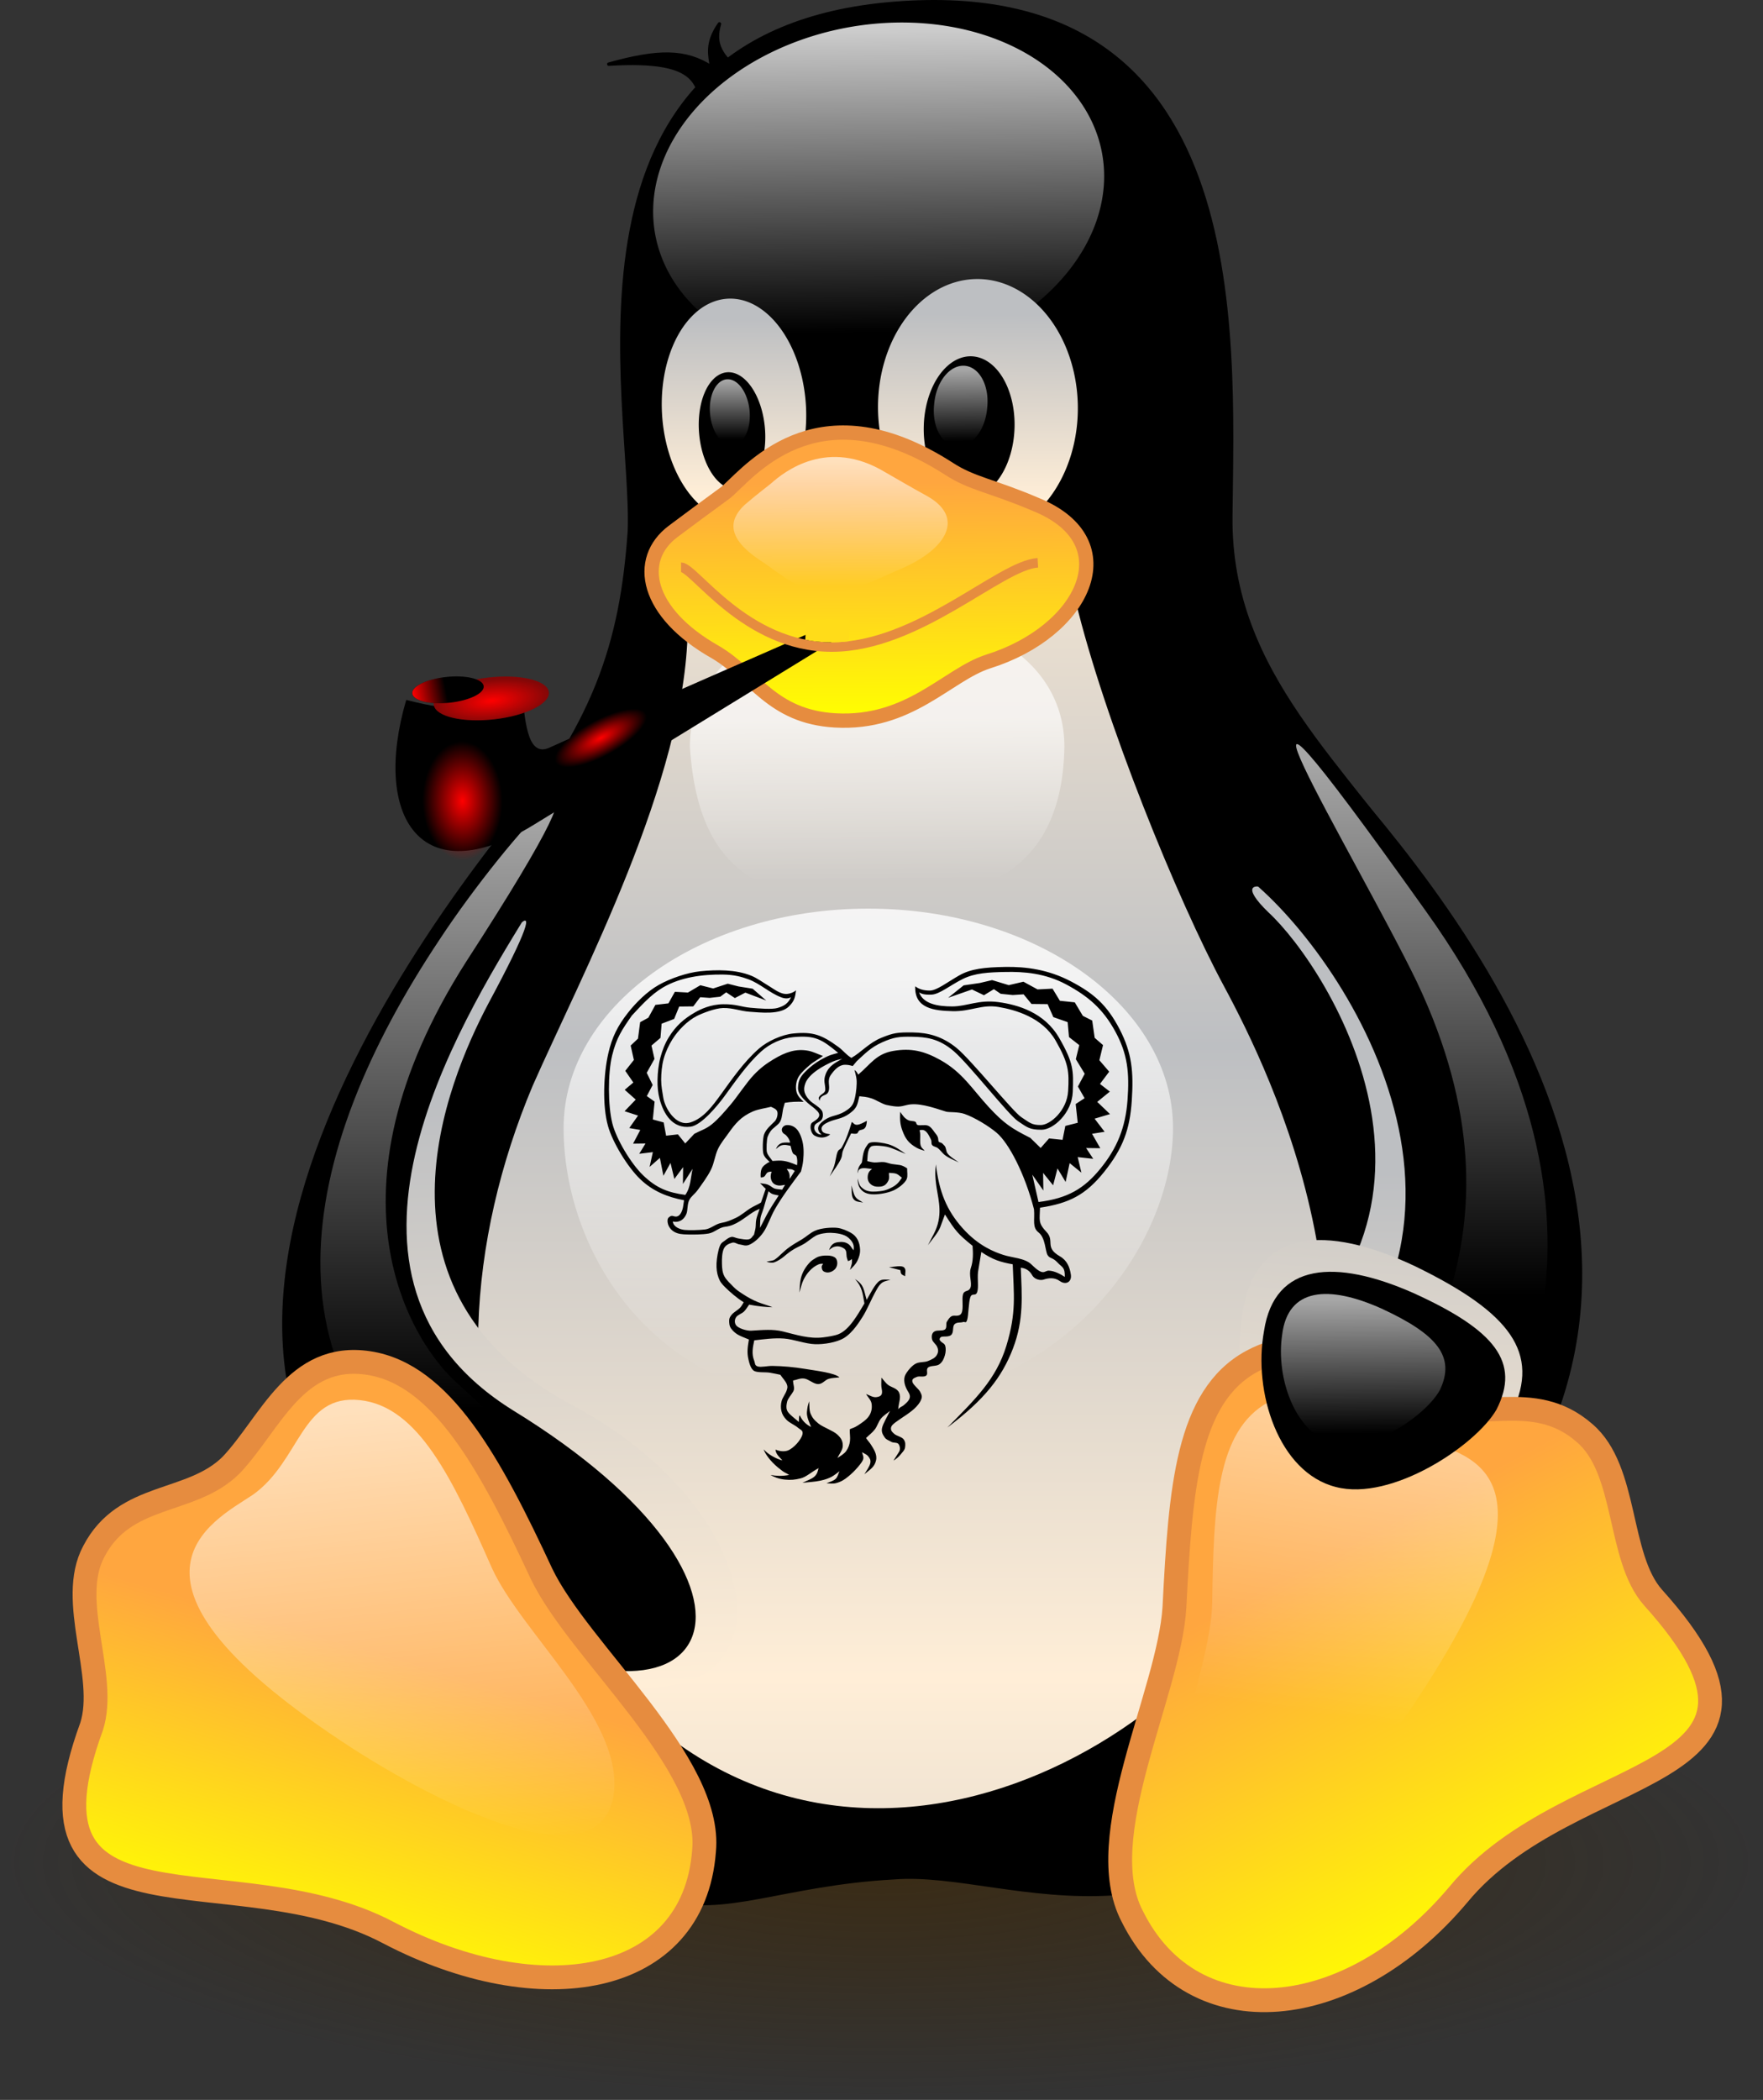 <?xml version="1.0" encoding="UTF-8" standalone="no"?>
<!-- Created with Inkscape (http://www.inkscape.org/) -->

<!-- 
 
 SLACKWARE LINUX GRAPHICS PROJECT: 

 Slackware Linux Graphics Project aims to provide a set of visual components related to GNU/Linux Slackware in both vector and 
 raster graphics formats for its users. 
 
 LEGAL DISCLAIMER: 

 Graphics in this project are all free artwork; you can use them, redistribute them and/or modify them under the *related* terms 
 explained in Slackware Linux Propaganda Graphics FAQ section on Slackware Linux home page. 

 You should have received a copy of the Slackware Linux Propaganda Graphics FAQ text 
 along with this artwork package. If not, see "http://www.slackware.com/". 

 This artwork package is distributed in the hope that it will be useful, but WITHOUT ANY WARRANTY. 

 Slackware Linux Graphics Project does not officially represent neither Linux nor Slackware Linux in any way. 
 Linux is a registered trademark of Linus Torvalds. Slackware Linux is a registered trademark of Slackware Linux, Inc. 
 and Patrick Volkerding. 
 
 DOWNLOAD INFORMATION: 

 You can download more recent versions of the Slackware Linux Graphics from the project's blog 
 at "http://www.slackware-linux-graphics.blogspot.com/". 

 OPINIONS AND SUGGESTIONS: 
 
 Please contact with the project for your opinions and suggestions related to Slackware Linux Graphics. 
 
 CONTACT INFORMATION: 
 
 Maintainer: Ismail Demiral 
 E-Mail: slackware.linux.graphics@gmail.com 
 Blog: http://www.slackware-linux-graphics.blogspot.com/ 
 
 -->

<svg
   xmlns:dc="http://purl.org/dc/elements/1.1/"
   xmlns:cc="http://creativecommons.org/ns#"
   xmlns:rdf="http://www.w3.org/1999/02/22-rdf-syntax-ns#"
   xmlns:svg="http://www.w3.org/2000/svg"
   xmlns="http://www.w3.org/2000/svg"
   xmlns:xlink="http://www.w3.org/1999/xlink"
   xmlns:sodipodi="http://sodipodi.sourceforge.net/DTD/sodipodi-0.dtd"
   xmlns:inkscape="http://www.inkscape.org/namespaces/inkscape"
   width="512"
   height="609.669"
   id="svg6422"
   version="1.1"
   inkscape:version="0.48.4 r9939"
   sodipodi:docname="Slackware.Linux.GNU.Logo.with.Crystallized.Tux.svg">
  <rect width="100%" height="100%" fill="#333333" stroke="none"/>
  <defs
     id="defs6424">
    <radialGradient
       inkscape:collect="always"
       xlink:href="#linearGradient172-8-2-15"
       id="radialGradient33008"
       gradientUnits="userSpaceOnUse"
       gradientTransform="matrix(1.312,0,0,0.351,-13360.762,-13035.861)"
       cx="446.778"
       cy="1219.412"
       fx="446.778"
       fy="1219.412"
       r="195.072" />
    <linearGradient
       id="linearGradient172-8-2-15">
      <stop
         id="stop173-84-5-9"
         offset="0"
         style="stop-color:#3f2600;stop-opacity:0.6;" />
      <stop
         id="stop174-5-3-9"
         offset="1"
         style="stop-color:#3f2600;stop-opacity:0;" />
    </linearGradient>
    <linearGradient
       inkscape:collect="always"
       xlink:href="#linearGradient153-8-5-49"
       id="linearGradient33010"
       gradientUnits="userSpaceOnUse"
       gradientTransform="matrix(-0.855,-0.011,-0.033,2.264,-12287.061,-13492.141)"
       x1="400.578"
       y1="369.53"
       x2="400.844"
       y2="304.079" />
    <linearGradient
       id="linearGradient153-8-5-49">
      <stop
         id="stop154-53-0-1"
         offset="0"
         style="stop-color:#ffeed7;stop-opacity:1;" />
      <stop
         id="stop155-4-5-0"
         offset="1"
         style="stop-color:#bdbfc2;stop-opacity:1;" />
    </linearGradient>
    <linearGradient
       inkscape:collect="always"
       xlink:href="#linearGradient138-7-6-8"
       id="linearGradient33012"
       gradientUnits="userSpaceOnUse"
       gradientTransform="matrix(1.252,-0.071,-0.036,0.949,-13147.383,-13344.02)"
       x1="303.018"
       y1="237.932"
       x2="297.086"
       y2="330.096" />
    <linearGradient
       id="linearGradient138-7-6-8">
      <stop
         id="stop139-67-7-70"
         offset="0"
         style="stop-color:#ffffff;stop-opacity:0.8;" />
      <stop
         id="stop140-8-3-48"
         offset="1"
         style="stop-color:#ffffff;stop-opacity:0;" />
    </linearGradient>
    <linearGradient
       inkscape:collect="always"
       xlink:href="#linearGradient153-8-5-49"
       id="linearGradient33014"
       gradientUnits="userSpaceOnUse"
       gradientTransform="matrix(0.943,-0.055,0.084,1.456,-13198.205,-13389.94)"
       x1="378.938"
       y1="278.602"
       x2="380.273"
       y2="243.916" />
    <linearGradient
       id="linearGradient37981">
      <stop
         id="stop37983"
         offset="0"
         style="stop-color:#ffeed7;stop-opacity:1;" />
      <stop
         id="stop37985"
         offset="1"
         style="stop-color:#bdbfc2;stop-opacity:1;" />
    </linearGradient>
    <linearGradient
       inkscape:collect="always"
       xlink:href="#linearGradient153-8-5-49"
       id="linearGradient33016"
       gradientUnits="userSpaceOnUse"
       gradientTransform="matrix(-1.309,0.036,0.034,1.685,-12257.057,-13484.844)"
       x1="381.387"
       y1="277.495"
       x2="380.552"
       y2="245.683" />
    <linearGradient
       id="linearGradient37988">
      <stop
         id="stop37990"
         offset="0"
         style="stop-color:#ffeed7;stop-opacity:1;" />
      <stop
         id="stop37992"
         offset="1"
         style="stop-color:#bdbfc2;stop-opacity:1;" />
    </linearGradient>
    <linearGradient
       inkscape:collect="always"
       xlink:href="#linearGradient167-8-0-9"
       id="linearGradient33018"
       gradientUnits="userSpaceOnUse"
       gradientTransform="matrix(-0.347,-0.026,-0.051,0.516,-12605.96,-13155.58)"
       x1="379.096"
       y1="240.927"
       x2="376.796"
       y2="281.016" />
    <linearGradient
       id="linearGradient167-8-0-9">
      <stop
         id="stop168-1-8-6"
         offset="0"
         style="stop-color:#ffffff;stop-opacity:0.65;" />
      <stop
         id="stop169-67-1-1"
         offset="1"
         style="stop-color:#ffffff;stop-opacity:0;" />
    </linearGradient>
    <linearGradient
       inkscape:collect="always"
       xlink:href="#linearGradient167-8-0-9"
       id="linearGradient33020"
       gradientUnits="userSpaceOnUse"
       gradientTransform="matrix(0.258,-0.03,0.045,0.432,-12928.47,-13130.803)"
       x1="389.635"
       y1="242.282"
       x2="387.069"
       y2="281.325" />
    <linearGradient
       id="linearGradient37999">
      <stop
         id="stop38001"
         offset="0"
         style="stop-color:#ffffff;stop-opacity:0.65;" />
      <stop
         id="stop38003"
         offset="1"
         style="stop-color:#ffffff;stop-opacity:0;" />
    </linearGradient>
    <linearGradient
       inkscape:collect="always"
       xlink:href="#linearGradient153-8-5-49"
       id="linearGradient33022"
       gradientUnits="userSpaceOnUse"
       gradientTransform="matrix(0.9,0,0,1.362,-13162.163,-13381.629)"
       spreadMethod="reflect"
       x1="437.579"
       y1="528.872"
       x2="437.579"
       y2="394.104" />
    <linearGradient
       id="linearGradient38006">
      <stop
         id="stop38008"
         offset="0"
         style="stop-color:#ffeed7;stop-opacity:1;" />
      <stop
         id="stop38010"
         offset="1"
         style="stop-color:#bdbfc2;stop-opacity:1;" />
    </linearGradient>
    <linearGradient
       inkscape:collect="always"
       xlink:href="#linearGradient153-8-5-49"
       id="linearGradient33024"
       gradientUnits="userSpaceOnUse"
       gradientTransform="matrix(0.8,-0.064,0.139,1.775,-13230.393,-13379.6)"
       x1="375.173"
       y1="419.785"
       x2="377.485"
       y2="324.038" />
    <linearGradient
       id="linearGradient38013">
      <stop
         id="stop38015"
         offset="0"
         style="stop-color:#ffeed7;stop-opacity:1;" />
      <stop
         id="stop38017"
         offset="1"
         style="stop-color:#bdbfc2;stop-opacity:1;" />
    </linearGradient>
    <linearGradient
       inkscape:collect="always"
       xlink:href="#linearGradient138-7-6-8"
       id="linearGradient33026"
       gradientUnits="userSpaceOnUse"
       gradientTransform="matrix(1.239,0,0,1.01,-13175.814,-13368.635)"
       x1="320.751"
       y1="498.178"
       x2="321.322"
       y2="614.504" />
    <linearGradient
       id="linearGradient38020">
      <stop
         id="stop38022"
         offset="0"
         style="stop-color:#ffffff;stop-opacity:0.8;" />
      <stop
         id="stop38024"
         offset="1"
         style="stop-color:#ffffff;stop-opacity:0;" />
    </linearGradient>
    <linearGradient
       inkscape:collect="always"
       xlink:href="#linearGradient167-8-0-9"
       id="linearGradient33028"
       gradientUnits="userSpaceOnUse"
       gradientTransform="matrix(1.132,0,0,0.877,-13139.877,-13321.272)"
       x1="322.483"
       y1="435.268"
       x2="323.251"
       y2="488.483" />
    <linearGradient
       id="linearGradient38027">
      <stop
         id="stop38029"
         offset="0"
         style="stop-color:#ffffff;stop-opacity:0.65;" />
      <stop
         id="stop38031"
         offset="1"
         style="stop-color:#ffffff;stop-opacity:0;" />
    </linearGradient>
    <linearGradient
       inkscape:collect="always"
       xlink:href="#linearGradient167-8-0-9"
       id="linearGradient33030"
       gradientUnits="userSpaceOnUse"
       gradientTransform="matrix(0.633,0,0,1.936,-13162.163,-13380.986)"
       x1="411.221"
       y1="242.944"
       x2="411.221"
       y2="331.449" />
    <linearGradient
       id="linearGradient38034">
      <stop
         id="stop38036"
         offset="0"
         style="stop-color:#ffffff;stop-opacity:0.65;" />
      <stop
         id="stop38038"
         offset="1"
         style="stop-color:#ffffff;stop-opacity:0;" />
    </linearGradient>
    <linearGradient
       inkscape:collect="always"
       xlink:href="#linearGradient167-8-0-9"
       id="linearGradient33032"
       gradientUnits="userSpaceOnUse"
       gradientTransform="matrix(0.634,0,0,1.933,-13162.163,-13380.986)"
       x1="867.345"
       y1="234.739"
       x2="867.335"
       y2="314.839" />
    <linearGradient
       id="linearGradient38041">
      <stop
         id="stop38043"
         offset="0"
         style="stop-color:#ffffff;stop-opacity:0.65;" />
      <stop
         id="stop38045"
         offset="1"
         style="stop-color:#ffffff;stop-opacity:0;" />
    </linearGradient>
    <linearGradient
       inkscape:collect="always"
       xlink:href="#linearGradient162-8-1-2"
       id="linearGradient33034"
       gradientUnits="userSpaceOnUse"
       gradientTransform="matrix(1.12,0,0,1.094,-13162.163,-13380.986)"
       x1="236.254"
       y1="657.111"
       x2="212.51"
       y2="737.412" />
    <linearGradient
       id="linearGradient162-8-1-2">
      <stop
         id="stop163-6-8-90"
         offset="0"
         style="stop-color:#ffa63f;stop-opacity:1;" />
      <stop
         id="stop164-6-5-2"
         offset="1"
         style="stop-color:#ffff00;stop-opacity:1;" />
    </linearGradient>
    <linearGradient
       inkscape:collect="always"
       xlink:href="#linearGradient153-8-5-49"
       id="linearGradient33036"
       gradientUnits="userSpaceOnUse"
       gradientTransform="matrix(0.564,0.253,-0.199,0.513,-12705.969,-13108.245)"
       x1="381.566"
       y1="655.731"
       x2="279.643"
       y2="386.666" />
    <linearGradient
       id="linearGradient38052">
      <stop
         id="stop38054"
         offset="0"
         style="stop-color:#ffeed7;stop-opacity:1;" />
      <stop
         id="stop38056"
         offset="1"
         style="stop-color:#bdbfc2;stop-opacity:1;" />
    </linearGradient>
    <linearGradient
       inkscape:collect="always"
       xlink:href="#linearGradient162-8-1-2"
       id="linearGradient33038"
       gradientUnits="userSpaceOnUse"
       gradientTransform="matrix(-1.045,0.378,0.417,1.021,-12681.373,-13422.005)"
       x1="218.117"
       y1="630.305"
       x2="203.127"
       y2="737.854" />
    <linearGradient
       id="linearGradient38059">
      <stop
         id="stop38061"
         offset="0"
         style="stop-color:#ffa63f;stop-opacity:1;" />
      <stop
         id="stop38063"
         offset="1"
         style="stop-color:#ffff00;stop-opacity:1;" />
    </linearGradient>
    <linearGradient
       inkscape:collect="always"
       xlink:href="#linearGradient167-8-0-9"
       id="linearGradient33040"
       gradientUnits="userSpaceOnUse"
       gradientTransform="matrix(-0.843,0.307,0.373,0.84,-12693.786,-13289.621)"
       x1="117.89"
       y1="587.236"
       x2="182.245"
       y2="704.731" />
    <linearGradient
       id="linearGradient38066">
      <stop
         id="stop38068"
         offset="0"
         style="stop-color:#ffffff;stop-opacity:0.65;" />
      <stop
         id="stop38070"
         offset="1"
         style="stop-color:#ffffff;stop-opacity:0;" />
    </linearGradient>
    <linearGradient
       inkscape:collect="always"
       xlink:href="#linearGradient167-8-0-9"
       id="linearGradient33042"
       gradientUnits="userSpaceOnUse"
       gradientTransform="matrix(0.889,-0.046,-0.015,0.927,-13110.146,-13257.852)"
       x1="223.101"
       y1="570.418"
       x2="230.535"
       y2="710.977" />
    <linearGradient
       id="linearGradient38073">
      <stop
         id="stop38075"
         offset="0"
         style="stop-color:#ffffff;stop-opacity:0.65;" />
      <stop
         id="stop38077"
         offset="1"
         style="stop-color:#ffffff;stop-opacity:0;" />
    </linearGradient>
    <linearGradient
       inkscape:collect="always"
       xlink:href="#linearGradient167-8-0-9"
       id="linearGradient33044"
       gradientUnits="userSpaceOnUse"
       gradientTransform="matrix(0.331,0.141,-0.107,0.285,-12684.755,-12950.755)"
       x1="316.94"
       y1="474.018"
       x2="371.609"
       y2="582.635" />
    <linearGradient
       id="linearGradient38080">
      <stop
         id="stop38082"
         offset="0"
         style="stop-color:#ffffff;stop-opacity:0.65;" />
      <stop
         id="stop38084"
         offset="1"
         style="stop-color:#ffffff;stop-opacity:0;" />
    </linearGradient>
    <linearGradient
       inkscape:collect="always"
       xlink:href="#linearGradient162-8-1-2"
       id="linearGradient33046"
       gradientUnits="userSpaceOnUse"
       gradientTransform="matrix(1.349,0,0,0.908,-13162.163,-13380.986)"
       x1="284.687"
       y1="410.463"
       x2="285.459"
       y2="485.699" />
    <linearGradient
       id="linearGradient38087">
      <stop
         id="stop38089"
         offset="0"
         style="stop-color:#ffa63f;stop-opacity:1;" />
      <stop
         id="stop38091"
         offset="1"
         style="stop-color:#ffff00;stop-opacity:1;" />
    </linearGradient>
    <radialGradient
       inkscape:collect="always"
       xlink:href="#linearGradient57815-2-1-1"
       id="radialGradient33048"
       gradientUnits="userSpaceOnUse"
       gradientTransform="matrix(1,0,0,2.5,0,18251.457)"
       cx="-13400"
       cy="-12167.638"
       fx="-13400"
       fy="-12167.638"
       r="40" />
    <linearGradient
       inkscape:collect="always"
       id="linearGradient57815-2-1-1">
      <stop
         style="stop-color:#ff0000;stop-opacity:1;"
         offset="0"
         id="stop57817-2-2-96" />
      <stop
         style="stop-color:#ff0000;stop-opacity:0;"
         offset="1"
         id="stop57819-5-4-2" />
    </linearGradient>
    <radialGradient
       inkscape:collect="always"
       xlink:href="#linearGradient57807-0-0-4"
       id="radialGradient33050"
       gradientUnits="userSpaceOnUse"
       gradientTransform="matrix(1,0,0,2.5,0,18251.457)"
       cx="-13400"
       cy="-12167.638"
       fx="-13400"
       fy="-12167.638"
       r="40" />
    <linearGradient
       inkscape:collect="always"
       id="linearGradient57807-0-0-4">
      <stop
         style="stop-color:#ff0000;stop-opacity:1;"
         offset="0"
         id="stop57809-7-1-4" />
      <stop
         style="stop-color:#ff0000;stop-opacity:0;"
         offset="1"
         id="stop57811-5-4-99" />
    </linearGradient>
    <radialGradient
       inkscape:collect="always"
       xlink:href="#linearGradient25307-88-3-0"
       id="radialGradient33052"
       gradientUnits="userSpaceOnUse"
       gradientTransform="matrix(1,0,0,0.389,0,-7524.443)"
       cx="-13412"
       cy="-12322.638"
       fx="-13412"
       fy="-12322.638"
       r="113" />
    <linearGradient
       inkscape:collect="always"
       id="linearGradient25307-88-3-0">
      <stop
         style="stop-color:#ff0000;stop-opacity:1;"
         offset="0"
         id="stop25309-6-2-5" />
      <stop
         style="stop-color:#ff0000;stop-opacity:0;"
         offset="1"
         id="stop25311-2-5-02" />
    </linearGradient>
    <linearGradient
       inkscape:collect="always"
       xlink:href="#linearGradient38024-3-43"
       id="linearGradient33054"
       gradientUnits="userSpaceOnUse"
       x1="-13525"
       y1="-12322.638"
       x2="-13418.45"
       y2="-12326.701" />
    <linearGradient
       inkscape:collect="always"
       id="linearGradient38024-3-43">
      <stop
         style="stop-color:#ff0000;stop-opacity:1;"
         offset="0"
         id="stop38026-2-5" />
      <stop
         style="stop-color:#ff0000;stop-opacity:0;"
         offset="1"
         id="stop38028-6-1" />
    </linearGradient>
    <linearGradient
       inkscape:collect="always"
       xlink:href="#linearGradient167-8-0-9"
       id="linearGradient33056"
       gradientUnits="userSpaceOnUse"
       gradientTransform="matrix(0.679,0,0,0.432,-12978.92,-13186.749)"
       x1="288.824"
       y1="398.854"
       x2="288.376"
       y2="482.559" />
    <linearGradient
       id="linearGradient38110">
      <stop
         id="stop38112"
         offset="0"
         style="stop-color:#ffffff;stop-opacity:0.65;" />
      <stop
         id="stop38114"
         offset="1"
         style="stop-color:#ffffff;stop-opacity:0;" />
    </linearGradient>
  </defs>
  <sodipodi:namedview
     id="base"
     pagecolor="#ffffff"
     bordercolor="#666666"
     borderopacity="1.0"
     inkscape:pageopacity="0.0"
     inkscape:pageshadow="2"
     inkscape:zoom="0.49497475"
     inkscape:cx="-101.56065"
     inkscape:cy="396.05541"
     inkscape:document-units="px"
     inkscape:current-layer="layer1"
     showgrid="false"
     inkscape:window-width="1366"
     inkscape:window-height="721"
     inkscape:window-x="-2"
     inkscape:window-y="-3"
     inkscape:window-maximized="1"
     fit-margin-top="0"
     fit-margin-left="0"
     fit-margin-right="0"
     fit-margin-bottom="0" />
  <g
     inkscape:label="Layer 1"
     inkscape:groupmode="layer"
     id="layer1"
     transform="translate(696.836,-36.133)">
    <g
       id="g32966"
       transform="translate(28587.257,8200.405)"
       inkscape:export-filename="Slackware.Linux.GNU.Logo.with.Crystallized.Tux_512x610.png"
       inkscape:export-xdpi="89.988663"
       inkscape:export-ydpi="89.988663">
      <g
         transform="translate(-16253.652,4984.192)"
         id="g12279-4">
        <path
           sodipodi:nodetypes="ccccc"
           inkscape:connector-curvature="0"
           id="path11302-3"
           d="m -12825.636,-13115.575 c -2.767,-7.564 -0.09,-15.966 -28.016,-14.261 14.375,-4.01 22.286,-4.025 29.836,0.843 -0.334,-3.001 -1.777,-6.744 2.31,-12.536 -1.563,5.506 -0.286,9.273 8.002,15.299"
           style="fill:#000000;stroke:#000000;stroke-width:0.992px;stroke-linecap:round;stroke-linejoin:round;stroke-opacity:1" />
        <path
           style="fill:url(#radialGradient33008);stroke:none"
           id="path11304-1"
           d="m -12518.441,-12607.346 a 256,68.551 0 0 1 -512,0 256,68.551 0 1 1 512,0 z"
           inkscape:connector-curvature="0" />
        <path
           style="fill:#000000;stroke:none"
           d="m -12914.604,-12681.082 c -24.783,-35.671 -29.617,-151.646 28.216,-222.986 28.659,-34.227 35.965,-58.081 38.228,-90.103 1.538,-36.508 -25.821,-145.51 77.361,-153.817 104.51,-8.335 98.895,94.827 98.295,149.421 -0.501,46.097 33.846,72.222 57.342,108.15 43.481,66.015 39.804,179.671 -8.193,241.19 -60.795,77.013 -112.864,43.615 -147.444,46.42 -64.753,3.544 -66.892,38.071 -143.805,-78.275 z"
           id="path11306-4"
           inkscape:connector-curvature="0" />
        <path
           style="fill:url(#linearGradient33010);stroke:none"
           d="m -12662.159,-12883.668 c 17.947,16.523 64.658,90.883 -9.202,137.151 -26.04,16.109 23.215,77.828 46.863,47.931 41.734,-53.665 15.118,-139.129 -9.916,-169.755 -17,-21.71 -42.996,-30.121 -27.745,-15.327 z"
           id="path11308-69"
           inkscape:connector-curvature="0" />
        <path
           style="fill:#000000;stroke:#000000;stroke-width:1.384"
           d="m -12667.237,-12893.813 c 29.588,23.91 83.463,108.077 4.887,162.752 -25.806,17.047 22.868,70.798 50.203,43.301 95.026,-95.565 -2.482,-205.458 -36.047,-243.238 -29.997,-32.856 -56.57,7.763 -19.043,37.185 z"
           id="path11310-4"
           inkscape:connector-curvature="0" />
        <path
           style="fill:url(#linearGradient33012);stroke:none"
           id="path11312-22"
           d="m -12709.808,-13095.895 a 49.153,65.948 79.822 1 1 -130.922,7.383 49.153,65.948 79.822 0 1 130.922,-7.383 z"
           inkscape:connector-curvature="0" />
        <path
           style="fill:url(#linearGradient33014);stroke:none"
           id="path11314-6"
           d="m -12796.386,-13030.693 a 32.312,20.93 86.731 0 1 -41.791,2.419 32.312,20.93 86.731 0 1 41.791,-2.419 z"
           inkscape:connector-curvature="0" />
        <path
           style="fill:url(#linearGradient33016);stroke:none"
           id="path11316-4"
           d="m -12775.443,-13029.331 a 37.333,29.016 89.434 0 0 58.014,-1.586 37.333,29.016 89.434 1 0 -58.014,1.586 z"
           inkscape:connector-curvature="0" />
        <path
           style="fill:#000000;stroke:none"
           id="path11318-1"
           d="m -12762.168,-13024.673 a 13.182,20.495 2.003 1 0 26.372,0.05 13.182,20.495 2.003 0 0 -26.372,-0.05 z"
           inkscape:connector-curvature="0" />
        <path
           style="fill:#000000;stroke:none"
           id="path11320-28"
           d="m -12808.332,-13024.549 a 17.043,9.587 85.064 0 1 -19.042,2.315 17.043,9.587 85.064 1 1 19.042,-2.315 z"
           inkscape:connector-curvature="0" />
        <path
           style="fill:url(#linearGradient33018);stroke:none"
           id="path11322-8"
           d="m -12759.139,-13031.141 a 7.713,11.485 6.67 1 0 15.384,1.167 7.713,11.485 6.67 1 0 -15.384,-1.167 z"
           inkscape:connector-curvature="0" />
        <path
           style="fill:url(#linearGradient33020);stroke:none"
           id="path11324-92"
           d="m -12812.785,-13029.517 a 9.629,5.755 84.417 1 1 -11.436,1.305 9.629,5.755 84.417 0 1 11.436,-1.305 z"
           inkscape:connector-curvature="0" />
        <path
           style="fill:url(#linearGradient33022);stroke:none"
           d="m -12875.771,-12833.18 c 14.208,-32.217 44.405,-88.812 45.048,-132.574 0,-34.809 104.258,-43.12 112.627,-8.369 8.364,34.751 29.602,86.883 43.115,111.984 13.517,25.096 52.927,104.829 10.945,174.403 -37.813,61.6 -152.464,110.335 -213.669,-8.364 -20.596,-41.191 -16.919,-92.231 1.934,-137.08 z"
           id="path11326-8"
           inkscape:connector-curvature="0" />
        <path
           style="fill:url(#linearGradient33024);stroke:none"
           d="m -12888.622,-12857.091 c -12.141,22.982 -37.409,83.42 24.172,116.485 66.287,35.108 65.968,107.364 -13.598,72.984 -72.736,-31.074 -40.581,-156.637 -20.238,-186.682 13.341,-21.043 33.346,-46.797 9.664,-2.787 z"
           id="path11328-8"
           inkscape:connector-curvature="0" />
        <path
           style="fill:#000000;stroke:#000000;stroke-width:1.384"
           d="m -12878.196,-12883.135 c -19.333,31.56 -65.734,106.068 -3.639,144.715 83.653,51.313 59.967,102.634 -16.385,56.428 -107.501,-64.501 -13.088,-194.413 30.036,-243.92 49.197,-55.57 9.469,10.06 -10.012,42.777 z"
           id="path11330-8"
           inkscape:connector-curvature="0" />
        <path
           style="font-size:12px;fill:url(#linearGradient33026);stroke:none"
           d="m -12689.78,-12820.953 c 0,35.17 -33.756,80.857 -91.707,80.447 -59.767,0.496 -85.278,-45.277 -85.278,-80.447 0,-35.171 39.648,-63.715 88.493,-63.715 48.849,0 88.492,28.544 88.492,63.715 z"
           id="path11332-68"
           inkscape:connector-curvature="0" />
        <path
           style="font-size:12px;fill:url(#linearGradient33028);stroke:none"
           d="m -12721.321,-12931.646 c -0.643,36.451 -24.363,45.053 -54.379,45.053 -30.022,0 -51.808,-5.382 -54.385,-45.053 0,-24.868 24.363,-39.257 54.385,-39.257 30.016,0 54.379,14.389 54.379,39.257 z"
           id="path11334-38"
           inkscape:connector-curvature="0" />
        <path
           style="fill:url(#linearGradient33030);stroke:none"
           d="m -12902.802,-12875.657 c 19.61,-29.883 60.9,-75.68 7.721,6.435 -43.12,67.578 -15.942,111.002 -1.929,122.924 40.434,36.047 38.709,60.167 7.078,41.186 -68.221,-40.543 -54.06,-108.764 -12.87,-170.545 z"
           id="path11336-3"
           inkscape:connector-curvature="0" />
        <path
           style="fill:url(#linearGradient33032);stroke:none"
           d="m -12618.987,-12863.43 c -16.961,-35.094 -70.998,-123.877 2.572,-20.595 66.933,93.322 19.952,158.318 11.584,164.758 -8.364,6.434 -36.68,19.304 -28.317,-3.22 8.369,-22.525 50.079,-65.282 14.161,-140.943 z"
           id="path11338-3"
           inkscape:connector-curvature="0" />
        <path
           style="fill:url(#linearGradient33034);stroke:#e68c3f;stroke-width:6.919"
           d="m -12917.605,-12587.336 c -44.768,-23.711 -109.874,4.563 -86.24,-59.853 4.735,-14.655 -7.058,-36.542 0.643,-50.84 9.012,-17.38 28.317,-13.518 39.905,-25.101 11.422,-12.056 18.662,-32.822 39.9,-29.607 21.238,3.22 35.365,29.292 50.198,61.143 10.94,22.843 49.749,54.979 47.215,80.543 -2.986,39.299 -47.635,46.706 -91.621,23.715 z"
           id="path11340-38"
           inkscape:connector-curvature="0" />
        <path
           style="font-size:12px;fill:url(#linearGradient33036);stroke:none"
           d="m -12591.28,-12738.524 c -6.878,12.903 -35.233,33.369 -54.132,28.035 -19.281,-5.235 -27.969,-34.423 -24.192,-56.509 3.506,-24.877 24.192,-26.115 50.131,-13.841 27.888,13.579 36.318,25.22 28.193,42.315 z"
           id="path11342-0"
           inkscape:connector-curvature="0" />
        <path
           style="fill:url(#linearGradient33038);stroke:#e68c3f;stroke-width:6.919"
           d="m -12606.932,-12598.391 c 32.837,-39.819 105.733,-31.651 56.571,-86.249 -10.403,-11.708 -7.297,-37.085 -19.934,-47.802 -15.027,-13.146 -31.607,-2.367 -46.844,-9.24 -15.261,-7.369 -31.212,-21.691 -49.84,-11.503 -18.633,10.188 -20.634,36.694 -22.391,71.388 -1.544,24.992 -24.316,66.787 -12.227,89.75 17.733,35.608 63.353,30.898 94.665,-6.344 z"
           id="path11344-4"
           inkscape:connector-curvature="0" />
        <path
           style="fill:url(#linearGradient33040);stroke:none"
           d="m -12621.216,-12651.618 c 50.831,-75.032 12.946,-74.484 0.238,-80.157 -12.727,-6.083 -26.225,-17.866 -41.191,-9.564 -14.965,8.302 -15.822,30.021 -16.232,58.461 -0.519,20.481 -17.666,54.527 -7.354,73.536 12.369,22.158 42.396,-10.026 64.52,-42.276 z"
           id="path11346-7"
           inkscape:connector-curvature="0" />
        <path
           style="fill:url(#linearGradient33042);stroke:none"
           d="m -12928.012,-12640.816 c -76.076,-49.249 -40.486,-65.972 -28.941,-73.707 13.851,-9.917 13.961,-29.255 30.979,-27.45 17.018,1.805 26.926,22.753 38.4,48.778 8.473,18.657 37.542,43.311 35.465,64.839 -2.743,25.225 -42.948,8.598 -75.903,-12.46 z"
           id="path11348-6"
           inkscape:connector-curvature="0" />
        <path
           style="font-size:12px;fill:#000000;stroke:none"
           d="m -12595.843,-12739.22 c -5.93,10.336 -30.37,26.74 -46.659,22.467 -16.618,-4.196 -24.101,-27.587 -20.848,-45.291 3.02,-19.938 20.848,-20.929 43.206,-11.093 24.034,10.888 31.302,20.214 24.301,33.917 z"
           id="path11350-89"
           inkscape:connector-curvature="0" />
        <path
           style="font-size:12px;fill:url(#linearGradient33044);stroke:none"
           d="m -12612.219,-12745.012 c -3.777,7.178 -19.885,18.571 -30.931,15.599 -11.264,-2.91 -16.775,-19.152 -14.946,-31.445 1.624,-13.842 13.598,-14.532 28.84,-7.702 16.389,7.559 21.472,14.037 17.037,23.548 z"
           id="path11352-06"
           inkscape:connector-curvature="0" />
        <path
           style="fill:url(#linearGradient33046);stroke:#e68c3f;stroke-width:4.151"
           d="m -12819.034,-13006.007 c 7.911,-7.492 27.463,-29.959 64.162,-6.368 6.821,4.439 12.356,4.844 25.483,10.465 26.268,10.793 13.708,36.818 -14.108,45.51 -11.908,3.863 -22.734,18.328 -44.42,17.09 -18.529,-1.081 -23.382,-13.146 -34.761,-19.824 -20.224,-11.412 -23.21,-26.849 -12.289,-35.037 10.922,-8.192 15.194,-11.135 15.933,-11.836 z"
           id="path11354-8"
           inkscape:connector-curvature="0" />
        <g
           transform="matrix(0.77,0,0,0.77,-4186.583,-1788.223)"
           id="g11356-79">
          <path
             sodipodi:nodetypes="cczcczc"
             inkscape:connector-curvature="0"
             id="path11358-0"
             d="m -11171.495,-14518.651 3.307,4.904 c 0,0 -73.753,45.271 -116.182,71.272 -42.429,26.001 -60.861,-3.133 -47.943,-47.176 19.617,4.933 20.698,3.302 43.459,-3.979 1.403,9.821 1.602,26.171 10.66,21.924 9.058,-4.247 106.699,-46.945 106.699,-46.945 z"
             style="fill:#000000;fill-opacity:1;stroke:none" />
          <path
             transform="matrix(0.367,0.137,-0.035,0.218,-6819.156,-9963.245)"
             style="fill:url(#radialGradient33048);fill-opacity:1;stroke:none"
             d="m -13360,-12167.638 c 0,55.229 -17.909,100 -40,100 -22.091,0 -40,-44.771 -40,-100 0,-55.228 17.909,-100 40,-100 20.567,0 37.782,38.991 39.806,90.158"
             id="path11360-33" />
          <path
             transform="matrix(0.148,0.111,-0.163,0.101,-11259.079,-11758.944)"
             style="fill:url(#radialGradient33050);fill-opacity:1;stroke:none"
             d="m -13360,-12167.638 c 0,55.229 -17.909,100 -40,100 -22.091,0 -40,-44.771 -40,-100 0,-55.228 17.909,-100 40,-100 20.567,0 37.782,38.991 39.806,90.158"
             id="path11362-3" />
          <path
             transform="matrix(0.192,-0.022,0.027,0.179,-8392.414,-12579.526)"
             style="fill:#830707;fill-opacity:1;stroke:none"
             d="m -13299,-12322.638 c 0,24.301 -50.592,44 -113,44 -62.408,0 -113,-19.699 -113,-44 0,-24.3 50.592,-44 113,-44 62.408,0 113,19.7 113,44 z"
             id="path11364-73" />
          <path
             transform="matrix(0.192,-0.022,0.027,0.179,-8392.414,-12579.526)"
             style="fill:url(#radialGradient33052);fill-opacity:1;stroke:none"
             d="m -13299,-12322.638 c 0,24.301 -50.592,44 -113,44 -62.408,0 -113,-19.699 -113,-44 0,-24.3 50.592,-44 113,-44 62.408,0 113,19.7 113,44 z"
             id="path11366-2" />
          <path
             transform="matrix(0.119,-0.013,0.017,0.11,-9511.046,-13312.327)"
             style="fill:#000000;fill-opacity:1;stroke:none"
             d="m -13299,-12322.638 c 0,24.301 -50.592,44 -113,44 -62.408,0 -113,-19.699 -113,-44 0,-24.3 50.592,-44 113,-44 62.408,0 113,19.7 113,44 z"
             id="path11368-6" />
          <path
             transform="matrix(0.119,-0.013,0.017,0.11,-9511.046,-13312.327)"
             style="fill:url(#linearGradient33054);fill-opacity:1;stroke:none"
             d="m -13299,-12322.638 c 0,24.301 -50.592,44 -113,44 -62.408,0 -113,-19.699 -113,-44 0,-24.3 50.592,-44 113,-44 62.408,0 113,19.7 113,44 z"
             id="path11370-5" />
        </g>
        <path
           style="fill:none;stroke:#e68c3f;stroke-width:2.768"
           d="m -12729.037,-12985.064 c -10.941,0.643 -34.756,24.454 -59.852,24.454 -25.101,0 -39.905,-23.168 -43.763,-23.168"
           id="path11372-2"
           inkscape:connector-curvature="0" />
        <path
           style="fill:url(#linearGradient33056);stroke:none"
           d="m -12806.565,-13008.06 c 3.973,-3.572 16.509,-13.369 33.137,-3.338 3.501,1.986 7.12,4.148 12.498,7.106 10.655,6.197 5.377,15.127 -7.388,20.776 -5.791,2.372 -15.346,7.607 -22.614,7.24 -8.083,-0.743 -13.313,-6.016 -18.667,-9.445 -9.826,-6.492 -9.23,-11.731 -4.667,-16.094 3.453,-2.996 7.335,-5.911 7.701,-6.245 z"
           id="path11374-6"
           inkscape:connector-curvature="0" />
        <path
           sodipodi:nodetypes="ccccc"
           inkscape:connector-curvature="0"
           id="path11376-5"
           d="m -12796.293,-12968.627 12.655,0.09 -0.274,6.249 c -3.8,0.507 -9.128,0.384 -12.657,-0.456 0.07,-1.983 0.178,-3.901 0.276,-5.883 z"
           style="fill:#ffdc19;fill-opacity:1;stroke:none" />
      </g>
      <path
         style="fill:#000000"
         id="path32879"
         d="m -28987.643,-7796.21 c 1.044,0.071 2.401,0.538 3.311,2.17 0.744,1.333 2.485,1.546 3.299,1.277 1.353,-0.448 3.086,-0.758 4.762,0.437 1.678,1.195 3.488,0.291 3.171,-1.887 -0.319,-2.178 -1.104,-4.118 -3.192,-5.319 -4.56,-2.624 -1.391,-4.45 -3.894,-7.083 -2.51,-2.638 -1.955,-3.446 -1.872,-7.029 8.477,-1.274 13.281,-3.717 18.647,-10.419 5.364,-6.703 7.444,-12.22 8,-20.624 0.556,-8.403 0.06,-13.85 -3.557,-20.825 -3.631,-6.976 -7.454,-10.333 -14.078,-13.816 -6.625,-3.483 -13.116,-4.317 -19.115,-4.215 -5.999,0.102 -10,0.541 -13.387,2.475 -3.389,1.934 -6.492,4.368 -8.469,4.386 -1.977,0.02 -3.323,-0.5 -4.285,-1.237 -0.256,6.514 5.608,7.08 10.853,7.218 5.245,0.137 8.468,-2.033 13.299,-1.225 4.83,0.807 12.74,3.005 16.594,9.712 3.852,6.707 3.983,9.078 3.665,14.702 -0.322,5.625 -5.162,9.821 -7.894,9.867 -2.735,0.046 -3.344,-0.746 -5.735,-2.306 -2.392,-1.56 -14.605,-16.677 -18.771,-20.072 -4.167,-3.395 -8.279,-4.444 -12.719,-4.498 -4.439,-0.054 -5.574,0.096 -9.155,1.564 -3.579,1.467 -5.78,4.17 -8.669,5.822 -1.474,-0.869 -2.392,-2.166 -3.746,-3.155 -4.841,-3.539 -7.359,-4.493 -13.114,-3.933 -3.307,0.322 -7.479,2.212 -9.967,4.376 -4.432,3.853 -8.092,9.217 -11.051,13.293 -2.305,3.174 -5.016,6.971 -8.885,8.158 -4.225,1.295 -7.406,-4.178 -7.873,-7.213 -0.265,-1.72 -0.608,-3.228 -0.612,-5.121 0,-1.893 0.187,-4.191 0.737,-6.164 0.546,-1.973 1.481,-3.936 2.492,-5.565 1.648,-2.65 4.344,-5.423 7.149,-6.849 1.574,-0.801 5.276,-2.256 7.611,-2.307 2.86,-0.062 5.038,0.899 7.685,1.079 3.201,0.218 8.919,0.938 11.427,-1.535 1.598,-1.574 1.8,-2.624 2.072,-4.676 -0.706,0.581 -1.692,0.963 -2.572,1.038 -2.005,0.169 -3.88,-1.467 -5.498,-2.416 -1.333,-0.781 -3.222,-2.177 -4.97,-2.883 -4.498,-1.814 -10.025,-1.761 -14.772,-1.276 -3.807,0.389 -8.74,2.082 -12.077,3.971 -3.355,1.897 -6.587,5.096 -8.954,8.111 -2.978,3.794 -4.606,7.05 -5.685,11.782 -1.378,6.043 -1.759,15.122 -0.08,21.08 1.314,4.695 5.675,11.909 9.389,15.444 3.66,3.488 7.89,5.171 12.698,6.092 -0.187,0.97 -0.219,1.875 -0.469,2.671 -0.354,1.129 -1.03,2.388 -2.417,1.99 -0.554,-0.158 -0.851,-0.296 -1.58,0.343 -0.732,0.639 -0.351,3.106 1.701,4.213 1.043,0.562 2.142,0.684 3.81,0.717 1.668,0.034 4.271,0.04 6.08,-0.277 1.809,-0.317 2.893,-1.753 4.897,-1.978 3.098,-0.346 5.471,-2.585 7.956,-4.186 1.035,-0.668 1.386,-0.675 1.983,-1.013 -0.322,0.988 -0.753,2.015 -0.968,2.965 -0.214,0.95 -0.125,1.83 -0.238,2.59 -0.108,0.76 -0.324,1.351 -0.447,1.967 -0.496,0.444 -0.654,1.119 -1.488,1.331 -0.833,0.212 -2.141,-0.119 -2.995,-0.233 -0.855,-0.114 -1.425,-0.58 -2.096,-0.453 -0.669,0.127 -1.304,0.607 -1.867,1.056 -0.56,0.45 -1.044,0.515 -1.496,1.637 -0.456,1.122 -0.874,3.419 -0.936,4.955 -0.06,1.536 0.108,2.922 0.567,4.14 0.453,1.218 0.852,1.759 2.086,2.966 1.232,1.207 3.24,2.978 5.242,4.212 -0.37,0.546 -0.532,1.046 -1.107,1.638 -0.575,0.593 -1.775,1.257 -2.307,1.882 -0.532,0.625 -0.803,1.074 -0.812,1.775 0,0.701 0.02,1.612 0.596,2.376 1.418,1.903 3.093,2.244 5.132,3.139 -0.341,2.141 -0.623,3.671 -0.125,5.809 0.209,0.871 0.652,2.846 1.727,3.353 1.076,0.507 3.148,0.261 4.459,0.47 1.312,0.209 2.045,0.407 3.07,0.61 0.621,0.898 1.544,1.89 1.863,2.695 0.317,0.805 0.221,1.094 -0.05,1.916 -0.267,0.823 -1.173,2.02 -1.43,2.983 -0.259,0.963 -0.308,2 -0.06,2.965 0.24,0.965 0.653,1.666 1.475,2.523 0.822,0.858 2.441,1.531 3.246,2.226 0.809,0.695 1.61,0.779 1.391,1.929 -0.304,1.58 -2.612,4.142 -4.281,4.752 -1.002,0.366 -2.345,0.25 -3.561,-0.263 0.08,1.349 1.251,2.259 2.014,3.155 -2.066,-0.591 -4.069,-1.722 -5.455,-3.221 0.43,1.302 1.909,3.392 4.12,5.228 2.211,1.835 2.199,1.46 3.299,2.19 -2.008,0.403 -3.874,0.294 -5.427,0.02 0.851,0.47 2.249,1.13 4.097,1.325 1.852,0.194 2.99,0.056 4.658,-0.348 1.668,-0.405 3.19,-1.921 5.21,-2.965 -0.208,0.749 -0.336,1.651 -1.186,2.421 -0.85,0.771 -2.135,1.162 -3.503,1.829 1.741,-0.198 3.569,-0.257 5.277,-0.634 1.266,-0.279 2.115,-0.575 3.042,-1.034 0.925,-0.459 1.639,-1.127 2.46,-1.691 -0.393,0.75 -0.508,1.633 -1.176,2.252 -0.669,0.619 -1.756,0.849 -2.634,1.274 0.915,-0.02 1.796,0.179 2.748,-0.061 0.948,-0.239 1.843,-0.615 2.829,-1.343 0.989,-0.728 2.01,-1.625 2.853,-2.542 0.843,-0.917 1.885,-2.105 2.199,-2.95 0.315,-0.846 -0.187,-1.437 -0.285,-2.155 0.583,0.382 1.299,0.593 1.747,1.148 0.448,0.555 0.842,1.062 0.644,2.03 -0.186,0.968 -1.089,2.151 -1.722,3.227 1.886,-1.541 2.937,-2.134 3.384,-3.993 0.422,-1.74 -0.666,-3.32 -1.49,-4.636 -0.41,-0.654 -1.025,-1.262 -1.408,-1.893 0.852,-0.833 1.824,-1.549 2.555,-2.499 0.73,-0.95 1.036,-2.235 1.781,-3.144 0.745,-0.909 1.747,-1.484 2.618,-2.225 -0.765,1.647 -2.028,3.668 -2.3,4.943 -0.275,1.275 0.307,2.056 0.758,2.744 0.454,0.688 1.185,0.842 1.877,1.265 0.693,0.423 1.771,0.09 2.184,0.718 0.412,0.628 0.522,1.572 0.124,2.194 l -1.618,2.554 c 0.595,-0.301 1.623,-1.176 2.087,-1.797 0.462,-0.621 1.172,-1.195 1.27,-2.034 0.108,-0.839 0.145,-1.568 -0.399,-2.315 -0.545,-0.747 -2.033,-0.998 -2.699,-1.572 -0.667,-0.575 -1.041,-0.949 -1.002,-1.692 0.05,-0.743 0.762,-1.274 1.386,-1.742 1.905,-1.428 4.349,-2.744 5.964,-4.466 0.915,-0.973 1.352,-1.758 1.536,-2.429 0.189,-0.671 0,-1.194 -0.463,-2.019 -0.455,-0.826 -2.012,-1.928 -2.201,-2.824 -0.187,-0.896 0.598,-1.089 1.307,-1.405 0.708,-0.316 2.058,0.163 2.716,-0.388 0.657,-0.55 -0.187,-1.706 0.548,-2.34 0.741,-0.634 2.437,-0.28 3.315,-0.962 0.874,-0.682 1.237,-1.528 1.538,-2.518 0.302,-0.989 0.337,-2.073 0.125,-2.789 -0.209,-0.717 -0.819,-0.842 -1.188,-1.213 -0.371,-0.371 -0.693,-0.679 -0.209,-1.233 0.493,-0.554 2.113,0.031 3.044,-0.68 0.93,-0.711 0.36,-2.413 1.018,-3.131 0.659,-0.718 1.838,-0.437 2.464,-0.666 0.622,-0.229 0.866,0.58 1.249,-0.699 0.381,-1.28 0.391,-5.093 0.906,-6.516 0.513,-1.423 1.524,-0.096 1.992,-1.511 0.468,-1.414 0.02,-3.676 0.235,-5.812 l 0.959,-5.812 c 3.337,2.243 5.54,2.947 9.126,3.58 0.3,8.775 1.124,13.942 -1.854,23.677 -2.98,9.735 -9.005,15.472 -17.136,23.714 10.729,-8.039 15.852,-14.573 19.058,-22.945 3.204,-8.373 2.591,-15.375 2.268,-23.438 z m -57.014,-3.527 c -0.826,0.037 -1.83,0.246 -2.409,0.623 -0.579,0.377 -1.195,0.684 -1.722,1.22 -1.312,1.337 -2.297,2.95 -2.731,4.803 -0.278,1.181 -0.32,2.696 -0.422,4.083 0.398,-1.282 0.664,-2.619 1.232,-3.767 0.892,-1.811 2.408,-3.579 4.292,-4.393 0.622,-0.269 1.036,-0.219 1.378,-0.171 -0.147,0.257 -0.41,0.472 -0.422,0.848 0,0.376 0.08,1.112 0.712,1.421 1.03,0.499 2.172,0.148 2.966,-0.554 0.802,-0.707 1.074,-1.905 0.654,-2.933 -0.498,-1.226 -2.403,-1.229 -3.528,-1.179 z m 10.349,-1.744 c -0.108,-2.107 -0.864,-3.885 -2.752,-4.918 -0.977,-0.534 -2.481,-1.225 -3.863,-1.388 -1.329,-0.156 -4.56,-0.042 -6.503,0.845 -1.493,0.681 -2.509,1.742 -3.819,2.517 -1.312,0.775 -2.242,1.295 -3.49,2.164 -1.916,1.335 -3.038,2.804 -4.366,3.685 -0.637,0.423 -1.535,0.36 -2.384,0.619 0.66,0.196 1.522,0.411 2.232,0.185 0.886,-0.284 2.126,-1.094 2.812,-1.675 1.217,-1.026 1.848,-1.528 3.174,-2.302 0.791,-0.461 2.096,-1.005 2.966,-1.573 0.872,-0.567 2.382,-1.813 3.218,-2.234 1.066,-0.535 2.98,-0.833 4.163,-0.799 1.633,0.048 3.994,0.317 5.255,1.462 1.256,1.139 1.73,2.14 1.448,3.619 -0.47,-0.544 -0.786,-1.228 -1.26,-1.632 -0.978,-0.837 -2.103,-0.878 -3.324,-0.719 -1.37,0.179 -2.06,0.97 -2.513,2.271 0.305,-0.224 0.864,-0.715 1.307,-0.868 1.038,-0.358 1.824,-0.248 2.794,0.273 1.149,0.616 0.837,1.527 1.002,2.541 0.08,0.467 0.252,0.844 0.378,1.266 0.432,-0.114 0.83,-0.294 1.155,-0.617 0,0.473 0.06,0.887 -0.05,1.42 -0.108,0.532 -0.354,1.165 -0.532,1.747 0.799,-0.8 1.617,-1.544 2.134,-2.576 0.516,-1.033 0.867,-2.179 0.81,-3.313 z m -1.383,-15.339 c -0.588,-0.874 -0.762,-2.215 -1.123,-3.306 0.145,1.381 -0.125,2.9 0.538,3.9 0.675,1 1.859,0.825 2.841,1.116 -0.765,-0.582 -1.666,-0.836 -2.255,-1.71 z m 14.103,20.477 c -0.754,-0.612 -2.798,-0.123 -4.324,-0.02 1.098,0.281 2.194,0.562 3.292,0.843 0.108,0.373 0.06,0.801 0.305,1.119 0.252,0.319 0.727,0.436 1.092,0.654 -0.04,-0.981 0.391,-1.991 -0.365,-2.603 z m -10.756,-42.528 c -0.912,0.491 -2.068,1.139 -2.873,1.159 -0.804,0.02 -1.017,-0.526 -1.489,-0.842 -0.746,2.429 -1.6,5.097 -2.868,7.301 -0.533,0.923 -0.871,0.494 -1.275,1.422 -0.403,0.928 -0.582,2.815 -0.966,4.001 -0.383,1.185 -0.882,2.058 -1.324,3.086 1.12,-1.589 2.57,-3.614 3.194,-4.937 0.625,-1.322 0.225,-1.437 0.732,-2.696 0.505,-1.259 1.529,-3.222 2.291,-4.832 0.547,0.073 1.224,0.173 1.639,0.044 0.417,-0.129 0.335,-0.57 0.709,-0.856 0.377,-0.286 1.007,-0.175 1.535,-0.631 0.527,-0.456 0.648,-1.392 0.695,-2.22 z m 4.905,11.985 c -0.858,-0.074 -1.922,0.154 -2.725,0.108 -0.802,-0.046 -1.376,-0.254 -2.064,-0.381 0.125,-1.21 0,-3.432 1.123,-4.24 0.723,-0.522 3.683,-0.129 4.474,0.041 1.783,0.384 3.854,1.446 5.576,2.111 -1.649,-1.153 -3.075,-2.221 -5.055,-2.817 -1.188,-0.358 -3.966,-0.823 -5.193,-0.491 -0.563,0.152 -0.675,0.384 -1.014,0.859 -1.17,1.632 -1.166,3.043 -1.47,4.944 -0.297,0.465 -0.614,0.774 -0.858,1.254 -0.24,0.479 -0.377,1.233 -0.444,1.849 0.306,-0.444 0.125,-1 0.966,-1.33 0.849,-0.33 2.145,-0.02 3.288,0.098 -0.833,0.601 -1.247,1.179 -1.278,2.45 -0.05,1.491 1.227,2.565 2.544,2.667 1.83,0.142 2.775,-0.26 3.513,-1.824 0.325,-0.685 0.08,-1.51 0.126,-2.178 2.198,0.152 2.163,0.082 3.77,1.422 -0.872,1.28 -1.424,2.016 -2.867,2.782 -0.81,0.43 -1.727,0.848 -2.73,1.018 -1.004,0.171 -2.651,0.336 -3.704,0.175 -1.054,-0.163 -1.651,-0.463 -2.435,-1.186 -0.781,-0.723 -0.851,-1.758 -1.157,-2.577 0.06,0.788 0.166,1.791 0.451,2.362 0.89,1.737 2.429,2.251 4.265,2.257 1.764,0 3.945,-0.401 5.583,-1.081 1.311,-0.543 3.486,-2.082 4.002,-3.42 0.351,-0.913 0.06,-2.035 0.108,-3.052 -1.815,-1.207 -2.265,-0.91 -4.412,-1.264 -0.9,-0.148 -1.518,-0.482 -2.376,-0.557 z m 10.578,-8.178 c -0.04,-0.723 -0.125,-0.708 -0.187,-1.062 1.654,-0.442 2.317,0.63 3.288,2.624 0.362,0.746 0,1.19 0.391,1.681 0.39,0.491 1.017,0.422 1.648,0.893 0.632,0.471 1.257,1.374 1.848,1.862 1.212,1.002 2.849,1.613 4.254,2.287 -0.96,-0.708 -2.821,-1.782 -3.423,-2.811 -0.321,-0.545 -0.273,-1.574 -0.771,-2.064 -0.497,-0.491 -0.672,-0.83 -1.313,-0.955 -0.641,-0.125 -0.383,-0.869 -0.592,-1.461 -0.207,-0.592 -0.618,-1.012 -1.057,-1.603 -0.44,-0.591 -0.993,-1.478 -1.86,-1.801 -0.867,-0.323 -2.22,0.028 -2.876,-0.16 -0.655,-0.185 -0.279,-0.663 -0.755,-0.949 -0.476,-0.286 -1.405,-0.16 -2.042,-0.466 -1.13,-0.543 -1.671,-1.45 -2.35,-2.421 -0.108,2.089 -0.08,3.594 0.677,5.56 0.846,2.212 1.704,3.516 4.103,4.876 0.825,0.469 1.648,0.631 2.335,0.877 -0.4,-0.545 -0.972,-0.782 -1.199,-1.636 -0.227,-0.854 -0.06,-2.548 -0.108,-3.272 z m -38.746,10.188 c 1.14,0.074 1.412,-0.074 2.324,0.568 -0.496,0.77 -0.99,1.54 -1.484,2.311 0.05,-1.52 -0.108,-1.825 -0.84,-2.878 z m 2.99,-1.105 c -1.581,-0.673 -2.96,-1.218 -4.677,-1.325 -0.689,-0.043 -1.759,0.062 -2.455,0.096 -0.594,-0.873 -1.349,-1.561 -1.626,-2.557 -0.188,-0.661 -0.08,-3.728 0.23,-4.524 0.946,-2.317 1.866,-2.415 3.168,-3.742 0.944,-0.963 0.981,-2.429 1.264,-4.071 0.108,-0.603 0.4,-1.367 0.538,-1.99 1.7,-0.287 3.53,-0.381 5.488,-0.283 -0.95,-0.91 -1.868,-1.742 -2.14,-3.108 -0.272,-1.366 -0.05,-3.046 0.726,-4.272 0.777,-1.225 2.018,-2.292 3.157,-3.291 1.139,-0.998 2.771,-1.823 3.852,-2.639 -1.403,-0.503 -2.838,-1.241 -4.212,-1.508 -3.583,-0.695 -6.67,0.368 -10.127,2.457 -2.009,1.215 -3.67,2.369 -5.77,4.568 -2.1,2.199 -4.704,6.231 -6.738,8.623 -2.032,2.392 -3.672,4.283 -5.446,5.709 -1.774,1.427 -3.38,1.833 -5.068,2.749 l -2.633,2.796 -2.132,-2.637 -3.427,0.388 -0.708,-3.848 -3.148,-0.862 0.514,-5.188 -2.264,-1.606 1.702,-3.228 -1.728,-3.527 2.252,-4.032 -0.868,-3.882 2.607,-2.222 0.341,-4.125 3.638,-1.387 1.458,-3.589 4.091,-0.046 2.005,-2.664 2.753,0.194 3.069,-0.334 1.737,-1.281 2.519,1.672 3.047,-1.589 6.059,2.3 -3.95,-3.435 -4.092,-0.653 -3.135,-0.799 -4.233,1.39 -3.726,-0.944 -3.594,2.124 -3.802,-0.21 -1.868,3.352 -3.786,0.437 -2.048,3.726 -2.382,1.3 -0.631,4.774 -2.122,2.011 0.932,4.177 -2.498,3.163 2.342,3.389 -2.504,2.119 3.203,2.838 -3.243,3.377 3.915,1.263 -2.551,3.622 3.201,0.552 -2.1,3.983 3.608,-0.048 -1.819,2.983 3.957,-0.476 -0.948,4.292 2.99,-2.629 1.023,5.202 2.063,-3.735 1.116,4.659 2.547,-3.436 -0.06,4.885 2.813,-4.393 c -0.593,2.492 -0.474,5.221 -2.111,7.571 -5.072,-0.686 -8.387,-1.964 -12.273,-5.703 -3.538,-3.405 -7.768,-10.505 -8.914,-15.008 -1.306,-5.139 -1.347,-14.59 -0.06,-19.822 1.239,-5.037 2.85,-7.444 5.726,-11.554 2.751,-2.921 5.456,-6.006 8.946,-8.089 5.124,-3.057 11.693,-3.881 17.532,-3.802 3.232,0.044 5.398,0.665 7.332,1.368 3.38,1.229 6.082,3.91 9.52,5.236 1.12,0.432 2.02,0.445 2.9,-0.028 -0.864,1.729 -1.803,2.505 -3.958,3.134 -1.56,0.455 -5.28,0.167 -7.842,-0.07 -2.748,-0.254 -4.184,-1.071 -7.925,-1.02 -3.654,0.05 -6.549,1.438 -8.133,2.344 -3.267,1.868 -5.61,3.94 -7.644,7.223 -1.118,1.802 -1.902,3.836 -2.452,5.912 -0.552,2.075 -0.794,4.4 -0.83,6.431 -0.04,2.032 0.125,3.845 0.618,5.674 1.162,4.28 3.726,8.636 8.994,7.963 3.224,-0.412 8.084,-6.462 9.71,-8.682 3.283,-4.48 6.662,-9.437 10.79,-13.168 2.515,-2.274 5.959,-3.839 9.343,-4.148 6.345,-0.581 8.227,0.625 13.003,4.562 -0.972,0.31 -1.92,0.481 -2.917,0.93 -2.209,0.996 -4.231,2.283 -5.993,3.934 -1.849,1.73 -2.678,2.826 -2.742,5.303 -0.05,1.646 1.31,2.965 2.55,4.152 0.759,0.727 1.764,1.392 2.379,1.956 0.816,0.748 1.824,1.567 0.801,2.76 -0.385,0.448 -1.053,0.786 -1.617,1.205 -0.895,0.664 -0.485,3.133 0.693,3.788 1.51,0.837 3.31,0.743 4.556,-0.377 -1.57,-0.235 -2.567,-0.443 -2.528,-1.728 0.02,-0.745 0.97,-1.363 1.899,-1.787 2.241,-1.022 3.934,-0.871 6.163,-2.475 2.254,-1.621 2.304,-2.509 2.911,-5.055 1.088,0.114 2.087,0.138 3.538,0.619 1.452,0.481 3.058,1.625 4.375,1.908 3.322,0.715 3.984,0.503 5.8,0.034 3.2,-0.828 7.364,0.59 11.504,1.913 0.687,0.22 3.471,0 5.343,0.665 2.894,1.015 6.955,3.473 9.297,5.448 3.553,2.992 8.223,11.948 10.86,22.227 0.277,3.125 -0.612,5.23 1.359,6.756 1.967,1.526 1.913,5.436 2.58,6.533 0.668,1.096 1.441,0.612 2.877,2.151 1.437,1.54 2.168,1.283 2.13,4.194 -1.237,-0.814 -3.042,-1.76 -4.626,-1.817 -1.404,-0.05 -1.418,1.797 -5.023,-1.764 -1.926,-1.905 -5.628,-1.964 -8.196,-2.804 -2.569,-0.841 -7.196,-2.572 -11.833,-7.755 -4.636,-5.183 -6.852,-10.638 -7.752,-18.526 -0.145,1.398 -0.391,2.976 0.209,6.833 0.597,3.858 1.887,8.191 -0.832,13.38 l -1.693,3.233 c 1.008,-1.376 2.978,-3.622 3.571,-5.221 l 1.369,-3.691 c 3.06,4.805 3.763,5.665 8.016,9.108 0.166,2.136 0.21,4.363 -0.487,6.407 -0.7,2.043 0.414,4.399 -0.125,5.745 -0.531,1.346 -1.76,0.58 -2.162,1.942 -0.402,1.363 0.211,4.056 -0.412,5.385 -0.623,1.328 -2.149,0.522 -2.888,0.951 -0.739,0.429 -0.981,1.017 -1.377,1.582 -0.396,0.564 0.147,1.898 -0.651,2.331 -0.804,0.433 -2.057,0.067 -2.893,0.482 -0.838,0.416 -0.965,1.415 -0.765,2.311 0.208,0.895 1.095,1.306 1.488,2.217 0.393,0.91 0.348,1.544 -0.125,2.381 -0.472,0.836 -1.518,1.297 -2.559,1.719 -1.038,0.422 -2.502,0.185 -3.577,0.769 -1.074,0.583 -2.039,1.746 -2.607,2.592 -0.566,0.845 -0.725,1.441 -0.696,2.33 0.02,0.888 0.39,1.912 0.864,2.77 0.475,0.858 1.521,1.903 -0.108,3.542 -1.633,1.639 -1.573,0.932 -2.51,1.995 0.108,-1.839 0.863,-3.337 0.306,-4.721 -0.556,-1.384 -2.224,-1.625 -3.102,-2.248 -0.88,-0.623 -1.387,-1.479 -2.081,-2.218 0,0.951 -0.08,1.974 0,2.69 0.221,1.456 0.649,2.749 -1.52,2.982 -0.976,0.104 -1.905,-0.529 -2.934,-0.909 0.537,0.965 1.477,1.741 1.616,2.896 0.145,1.154 -0.02,2.422 -0.827,3.568 -0.799,1.145 -2.179,1.996 -3.192,2.669 -1.011,0.673 -1.554,0.727 -2.331,1.091 -0.05,1.135 0.187,2.337 0.06,3.405 -0.125,1.069 -0.467,2.015 -1.085,2.899 -0.619,0.884 -1.609,1.391 -2.546,2.045 0.513,-1.193 1.552,-2.324 1.54,-3.578 0,-1.254 -0.391,-2.142 -1.614,-3.255 -1.222,-1.113 -4.086,-2.078 -5.437,-3.159 -1.349,-1.082 -1.785,-1.745 -2.269,-2.795 -0.485,-1.051 -0.35,-2.743 -0.44,-3.687 -0.444,1.323 -0.507,1.734 -0.651,3.118 -0.147,1.384 0.805,3.325 1.209,4.35 -1.67,-0.807 -2.73,-2.096 -3.265,-3.356 -0.357,0.212 -0.187,0.794 -0.311,1.916 -0.592,-0.592 -1.269,-1.048 -1.869,-1.607 -0.599,-0.558 -1.258,-1.05 -1.553,-1.829 -0.298,-0.78 -0.167,-1.609 0.05,-2.514 0.221,-0.906 1.232,-1.956 1.778,-2.947 0.543,-0.991 -0.108,-1.963 -0.06,-3.156 1.091,-0.188 2.019,-0.743 3.272,-0.562 1.252,0.179 2.69,1.587 3.973,1.604 1.28,0.02 2,-1.184 3.05,-1.514 1.051,-0.33 2.113,-0.294 3.172,-0.441 -1.339,-1.282 -6.533,-1.893 -10.085,-2.472 -3.127,-0.51 -6.23,-0.805 -9.397,-0.849 -1.415,-0.02 -3.232,0.447 -4.215,0.165 -0.982,-0.282 -0.772,-0.951 -1.064,-1.681 -0.816,-2.04 -0.414,-3.856 0.02,-5.91 2.845,-0.333 5.808,-0.741 8.674,-0.521 2.799,0.215 6.117,1.547 9.004,1.637 2.512,0.077 6.233,-0.481 8.387,-1.796 2.637,-1.606 4.678,-5.057 5.4,-6.165 1.179,-1.805 2.668,-5.345 3.572,-6.963 0.904,-1.618 1.102,-2.071 1.857,-2.747 0.751,-0.675 1.782,-0.728 2.676,-1.092 -1.029,0.106 -2.151,-0.22 -3.084,0.315 -1.404,0.805 -2.973,4.141 -3.846,5.592 -0.924,-3.1 -0.71,-4.319 -3.386,-6.067 2.157,2.417 2.211,4.248 2.736,7.094 -1.792,2.943 -4.285,7.631 -7.548,8.932 -1.179,0.47 -3.202,0.765 -4.476,0.923 -3.965,0.491 -7.788,-0.766 -11.682,-1.727 -2.847,-0.703 -5.736,-0.42 -9.197,-0.216 -1.175,0.068 -3.947,-0.638 -4.522,-1.827 -0.309,-0.641 -0.287,-1.412 0.167,-2.095 0.445,-0.683 1.633,-1.014 2.269,-1.629 0.636,-0.615 1.002,-1.345 1.503,-2.018 2.643,0.507 4.82,0.702 6.782,0.756 -1.409,-0.58 -2.76,-0.911 -4.224,-1.484 -1.465,-0.573 -3.13,-1.514 -4.31,-2.294 -1.182,-0.781 -1.938,-1.233 -2.794,-2.142 -0.857,-0.909 -1.951,-1.845 -2.582,-2.956 -0.63,-1.111 -0.729,-2.354 -0.765,-3.729 -0.04,-1.375 0.02,-3.304 0.555,-4.411 0.53,-1.107 1.551,-1.443 2.372,-1.705 0.822,-0.262 1.384,0.401 2.238,0.49 0.853,0.09 1.651,0.628 2.886,0.048 1.235,-0.581 2.698,-1.763 3.948,-3.518 1.247,-1.755 2.14,-4.623 3.412,-6.829 2.196,-3.803 4.927,-7.356 7.542,-10.881 0.214,-0.869 0.537,-2.07 0.645,-3.249 0.189,-2.055 0.223,-4.189 -0.414,-6.191 -0.489,-1.534 -1.2,-3.155 -2.807,-3.784 -0.64,-0.252 -1.455,-0.352 -2.03,-0.14 -0.575,0.213 -1.139,0.862 -0.912,1.611 0.247,0.824 0.818,0.847 1.207,1.262 0.659,0.706 0.921,1.224 1.171,2.104 -0.712,-0.02 -1.675,-0.067 -2.257,0.088 -0.764,0.2 -1.475,0.706 -1.861,1.787 0.91,-0.807 1.363,-1.178 2.498,-1.206 0.521,-0.02 1.154,0.173 1.728,0.26 0.218,0.7 0.341,1.558 0.646,2.1 0.304,0.542 0.895,0.412 1.118,1.045 0.224,0.632 0.236,1.661 0.125,2.491 z m -7.952,-0.949 c -0.35,0.137 -0.483,0.169 -0.925,0.503 -0.441,0.336 -1.049,0.671 -1.399,1.474 -0.35,0.803 -0.336,2.045 -0.26,2.551 0.308,-0.09 0.726,-0.03 1.045,-0.302 0.317,-0.272 0.506,-0.889 0.914,-1.153 0.408,-0.264 0.748,-0.206 1.199,-0.263 -0.233,0.659 -0.346,1.318 -0.236,1.915 0.232,1.304 0.998,1.965 2.242,2.12 0.54,0.068 1.401,-0.11 1.874,-0.196 -0.219,0.488 -0.59,0.916 -0.808,1.405 -1.05,-0.152 -1.829,-0.131 -2.393,-0.394 -0.564,-0.264 -1.17,-0.855 -1.893,-1.106 -0.724,-0.25 -1.372,-0.247 -2.163,-0.37 0.625,0.538 1.033,1.076 1.657,1.614 -0.458,1.329 -0.914,2.658 -1.372,3.987 -0.97,0.607 -1.878,0.926 -3.1,1.675 -1.222,0.749 -2.688,2.089 -4.279,2.82 -1.593,0.731 -2.541,1.129 -4.203,1.442 -1.663,0.314 -2.985,1.66 -4.622,1.879 -1.636,0.219 -4.693,0.263 -5.953,0.14 -1.433,-0.14 -3.292,-0.879 -3.461,-2.448 1.202,0.296 3.036,0.031 3.961,-2.229 0.411,-1.003 0.21,-2.848 0.839,-4.034 0.629,-1.186 1.506,-1.567 2.552,-3.029 1.048,-1.462 2.76,-3.767 3.722,-5.725 0.962,-1.958 1.189,-4.176 2.001,-5.931 0.814,-1.754 2.04,-3.171 2.989,-4.524 2.076,-2.955 3.752,-4.975 7.17,-6.466 1.646,-0.717 3.516,-0.908 5.276,-1.362 0.715,0.32 1.698,0.674 1.87,1.511 0.167,0.837 -0.166,2.073 -0.766,2.701 -1.016,1.05 -2.524,2.186 -3.114,3.856 -0.382,1.072 -0.492,4.663 -0.168,5.638 0.342,1.012 1.137,1.624 1.8,2.298 z m -0.332,8.501 c 0.317,0.274 0.558,0.556 1.07,0.783 0.512,0.228 1.209,0.286 1.886,0.456 -0.95,1.479 -1.948,2.973 -2.858,4.528 -0.912,1.554 -1.7,3.257 -2.569,4.885 0.05,-0.933 0,-1.928 0.125,-2.8 0.125,-0.872 0.53,-1.634 0.922,-2.943 0.392,-1.309 0.873,-3.089 1.429,-4.909 z m 25.56,-32.516 c 0.147,1.455 -0.108,3.729 -0.411,5.153 -0.363,1.705 -0.711,2.589 -2.093,3.616 -2.535,1.881 -4.152,1.564 -6.102,2.654 -0.926,0.519 -2.1,1.389 -2.444,2.309 -0.344,0.92 0.226,1.918 0.928,2.311 -1.228,0.183 -2.609,-1.204 -2.032,-2.627 0.284,-0.701 1.632,-1.013 2.046,-1.72 0.413,-0.707 0.411,-1.435 0.218,-2.152 -0.352,-1.294 -2.912,-2.47 -3.818,-3.493 -1.39,-1.574 -1.926,-2.891 -1.136,-4.918 1.106,-2.848 5.384,-5.133 7.944,-6.25 1.172,-0.512 1.83,-0.548 2.745,-0.822 -1.873,1.097 -3.847,1.971 -4.795,4.424 -0.788,2.049 -0.108,2.82 -0.124,4.604 0,0.827 -1.102,1.24 -1.584,1.763 -0.422,0.454 -0.388,0.791 -0.06,1.418 0.04,-0.566 0.278,-0.988 0.714,-1.295 0.716,-0.508 1.489,-0.399 1.87,-1.44 0.58,-1.584 -0.568,-3.084 0.722,-4.862 0.966,-1.33 2.253,-2.82 3.989,-2.859 0.819,-0.02 1.437,0.106 2.314,0.365 l 1.169,-1.407 0.02,-0.02 c 2.379,-2.17 4.005,-3.959 7.341,-5.45 3.336,-1.491 4.978,-1.717 8.803,-1.632 3.823,0.085 7.619,0.405 12.05,4.224 4.428,3.82 15.844,18.447 18.613,20.298 2.768,1.851 3.382,2.478 6.841,2.479 3.458,0 8.857,-4.892 9.069,-11.007 0.211,-6.115 0.297,-8.289 -3.954,-15.656 -4.251,-7.367 -11.952,-9.629 -17.668,-10.393 -5.713,-0.764 -9.146,1.249 -13.374,1.258 -4.224,0 -8.402,-0.72 -9.634,-4.081 0.604,0.359 1.41,0.763 3.681,0.644 2.272,-0.119 5.423,-2.749 8.964,-4.511 3.543,-1.762 7.486,-1.968 12.541,-2.064 5.056,-0.096 11.366,0.291 17.619,3.666 6.251,3.374 10.517,6.955 14.142,13.559 3.625,6.605 4.166,11.997 3.583,19.994 -0.584,7.997 -3.053,13.944 -7.8,19.797 -4.748,5.853 -9.494,8.717 -18.053,9.781 l -1.801,-7.947 3.216,4.616 -0.08,-5.133 2.909,3.61 1.277,-4.896 2.357,3.925 1.17,-5.466 3.415,2.762 -1.081,-4.51 4.519,0.5 -2.076,-3.135 4.119,0.05 -2.395,-4.186 3.655,-0.581 -2.914,-3.807 4.474,-1.327 -3.705,-3.549 3.66,-2.982 -2.863,-2.226 2.677,-3.562 -2.856,-3.323 1.065,-4.389 -2.424,-2.113 -0.72,-5.016 -2.721,-1.366 -2.34,-3.915 -4.327,-0.46 -2.135,-3.522 -4.346,0.221 -4.106,-2.232 -4.26,0.992 -4.837,-1.461 -3.583,0.839 -4.676,0.688 -4.514,3.61 6.924,-2.417 3.484,1.67 2.88,-1.757 1.982,1.346 3.508,0.351 3.145,-0.202 2.294,2.799 4.673,0.048 1.668,3.771 4.156,1.458 0.39,4.335 2.979,2.335 -0.993,4.079 2.576,4.237 -1.976,3.706 1.944,3.391 -2.586,1.687 0.588,5.451 -3.597,0.906 -0.81,4.043 -3.919,-0.407 -2.435,2.771 -3.007,-2.938 c -5.485,-2.735 -7.744,-4.265 -12.019,-8.888 -4.867,-5.263 -7.655,-10.129 -14.137,-13.733 -4.648,-2.585 -8.439,-3.515 -13.661,-2.613 -4.903,0.847 -6.545,3.788 -10.157,6.886 -0.382,-0.693 -0.461,-0.877 -1.092,-1.387 0.209,0.9 0.512,1.833 0.594,2.699 z"
         inkscape:connector-curvature="0" />
    </g>
  </g>
</svg>
